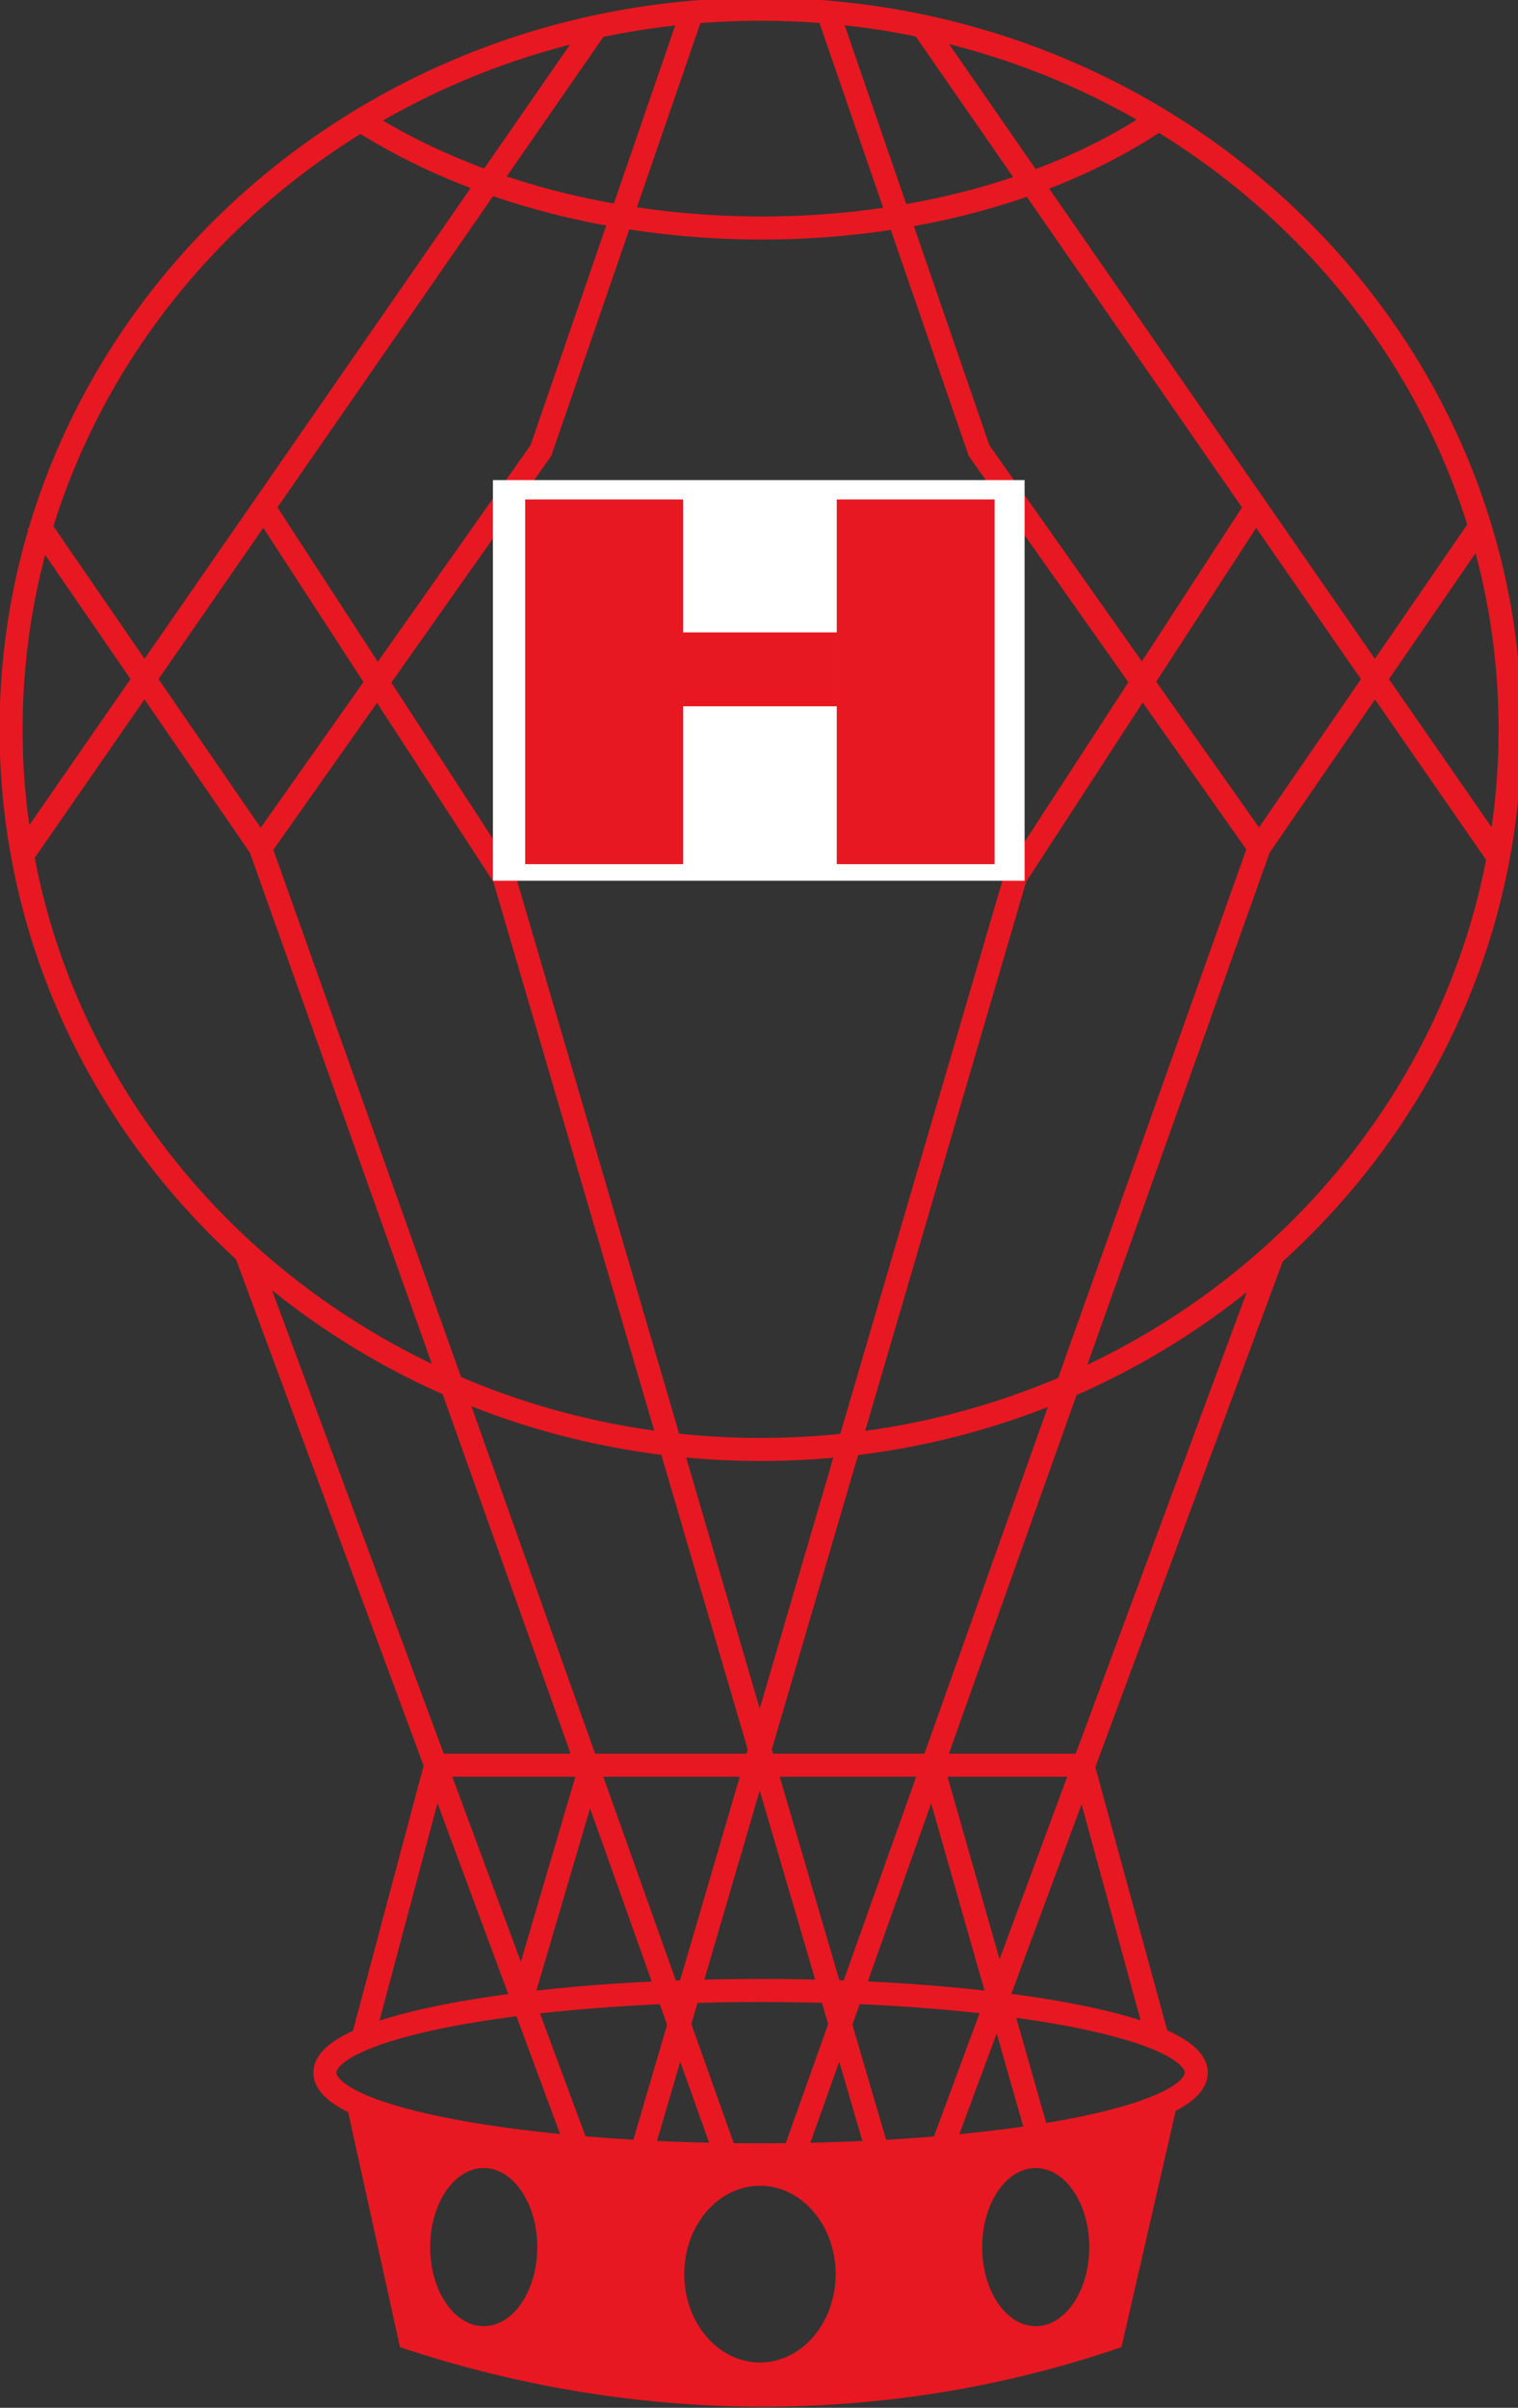 <?xml version="1.0" encoding="UTF-8" standalone="no"?>
<!-- Created with Inkscape (http://www.inkscape.org/) -->
<svg
   xmlns:dc="http://purl.org/dc/elements/1.1/"
   xmlns:cc="http://creativecommons.org/ns#"
   xmlns:rdf="http://www.w3.org/1999/02/22-rdf-syntax-ns#"
   xmlns:svg="http://www.w3.org/2000/svg"
   xmlns="http://www.w3.org/2000/svg"
   xmlns:sodipodi="http://sodipodi.sourceforge.net/DTD/sodipodi-0.dtd"
   xmlns:inkscape="http://www.inkscape.org/namespaces/inkscape"
   id="svg2"
   sodipodi:version="0.32"
   inkscape:version="0.46"
   width="396"
   height="628"
   version="1.0"
   sodipodi:docname="Club_Atletico_Huracán.svg"
   inkscape:output_extension="org.inkscape.output.svg.inkscape">
  <rect width="100%" height="100%" fill="#333333" stroke="none"/>
  <defs
     id="defs5" />
  <sodipodi:namedview
     inkscape:window-height="990"
     inkscape:window-width="1321"
     inkscape:pageshadow="2"
     inkscape:pageopacity="0.0"
     guidetolerance="10.0"
     gridtolerance="10.0"
     objecttolerance="10.0"
     borderopacity="1.0"
     bordercolor="#666666"
     pagecolor="#ffffff"
     id="base"
     showgrid="false"
     inkscape:zoom="1.0382166"
     inkscape:cx="310.90947"
     inkscape:cy="292.77962"
     inkscape:window-x="349"
     inkscape:window-y="31"
     inkscape:current-layer="svg2" />
  <path
     style="opacity:1;fill:#e71821;fill-opacity:1;stroke:none;stroke-width:8;stroke-linecap:butt;stroke-linejoin:round;stroke-miterlimit:4;stroke-dasharray:none;stroke-dashoffset:0;stroke-opacity:1"
     d="M 90.406 549.031 L 104.344 612.188 C 164.062 632.174 230.116 633.606 292.562 612.188 L 306.938 549.5 C 247.422 569.099 135.795 566.835 90.406 549.031 z M 126.188 565.469 C 133.897 565.469 140.156 574.707 140.156 586.094 C 140.156 597.48 133.897 606.719 126.188 606.719 C 118.478 606.719 112.219 597.48 112.219 586.094 C 112.219 574.707 118.478 565.469 126.188 565.469 z M 270.188 565.469 C 277.897 565.469 284.156 574.707 284.156 586.094 C 284.156 597.48 277.897 606.719 270.188 606.719 C 262.478 606.719 256.219 597.48 256.219 586.094 C 256.219 574.707 262.478 565.469 270.188 565.469 z M 198.25 570.094 C 209.149 570.094 218 580.409 218 593.125 C 218 605.841 209.149 616.187 198.25 616.188 C 187.351 616.188 178.5 605.841 178.5 593.125 C 178.5 580.409 187.351 570.094 198.25 570.094 z "
     id="path3210" />
  <path
     id="path2386"
     style="fill:none;fill-opacity:0.392;stroke:#e71821;stroke-width:6.015;stroke-linecap:butt;stroke-linejoin:miter;stroke-miterlimit:4;stroke-dashoffset:0;stroke-opacity:1"
     d="M 393.945,190.23 C 393.945,293.908 306.348,378.052 198.417,378.052 C 90.486,378.052 2.89,293.908 2.89,190.23 C 2.89,86.552 90.486,2.408 198.417,2.408 C 306.348,2.408 393.945,86.552 393.945,190.23 zM 155.074,7.706 L 6.261,222.497M 241.298,7.706 L 390.11,222.497M 180.117,4.334 L 141.107,117.509 L 68.387,220.571M 9.632,136.291 L 67.905,221.052 L 188.785,560.577M 68.868,132.439 L 131.475,228.758 L 228.758,560.577M 64.052,326.521 L 150.258,559.132M 386.758,136.291 L 328.485,221.052 L 207.604,560.577M 327.521,132.439 L 264.914,228.758 L 167.632,560.577M 332.337,326.521 L 246.132,559.132M 216.387,4.334 L 255.396,117.509 L 328.117,220.571M 93.911,31.304 C 153.4,69.386 246.806,68.341 301.96,31.304M 282.215,460.405 L 113.656,460.405 L 94.393,532.644M 154.11,460.405 L 135.81,522.531M 243.206,460.405 L 270.656,556.724M 282.215,459.442 L 301.96,531.681M 312.074,540.59 C 312.074,552.42 261.156,562.021 198.417,562.021 C 135.679,562.021 84.761,552.42 84.761,540.59 C 84.761,528.761 135.679,519.159 198.417,519.159 C 261.156,519.159 312.074,528.761 312.074,540.59 z" />
  <rect
     style="opacity:1;fill:#ffffff;fill-opacity:1;stroke:none;stroke-width:1;stroke-linecap:butt;stroke-linejoin:round;stroke-miterlimit:4;stroke-dasharray:none;stroke-dashoffset:0;stroke-opacity:1"
     id="rect3233"
     width="138.699"
     height="104.506"
     x="128.586"
     y="125.215" />
  <g
     id="g3228"
     style="fill:#e71821;fill-opacity:1">
    <rect
       y="130.271"
       x="137.014"
       height="95.115"
       width="41.176"
       id="rect3222"
       style="opacity:1;fill:#e71821;fill-opacity:1;stroke:none;stroke-width:1;stroke-linecap:butt;stroke-linejoin:round;stroke-miterlimit:4;stroke-dasharray:none;stroke-dashoffset:0;stroke-opacity:1" />
    <rect
       style="opacity:1;fill:#e71821;fill-opacity:1;stroke:none;stroke-width:1;stroke-linecap:butt;stroke-linejoin:round;stroke-miterlimit:4;stroke-dasharray:none;stroke-dashoffset:0;stroke-opacity:1"
       id="rect3224"
       width="41.176"
       height="95.115"
       x="218.291"
       y="130.271" />
    <rect
       y="164.946"
       x="177.468"
       height="19.264"
       width="40.936"
       id="rect3226"
       style="opacity:1;fill:#e71821;fill-opacity:1;stroke:none;stroke-width:1;stroke-linecap:butt;stroke-linejoin:round;stroke-miterlimit:4;stroke-dasharray:none;stroke-dashoffset:0;stroke-opacity:1" />
  </g>
</svg>
